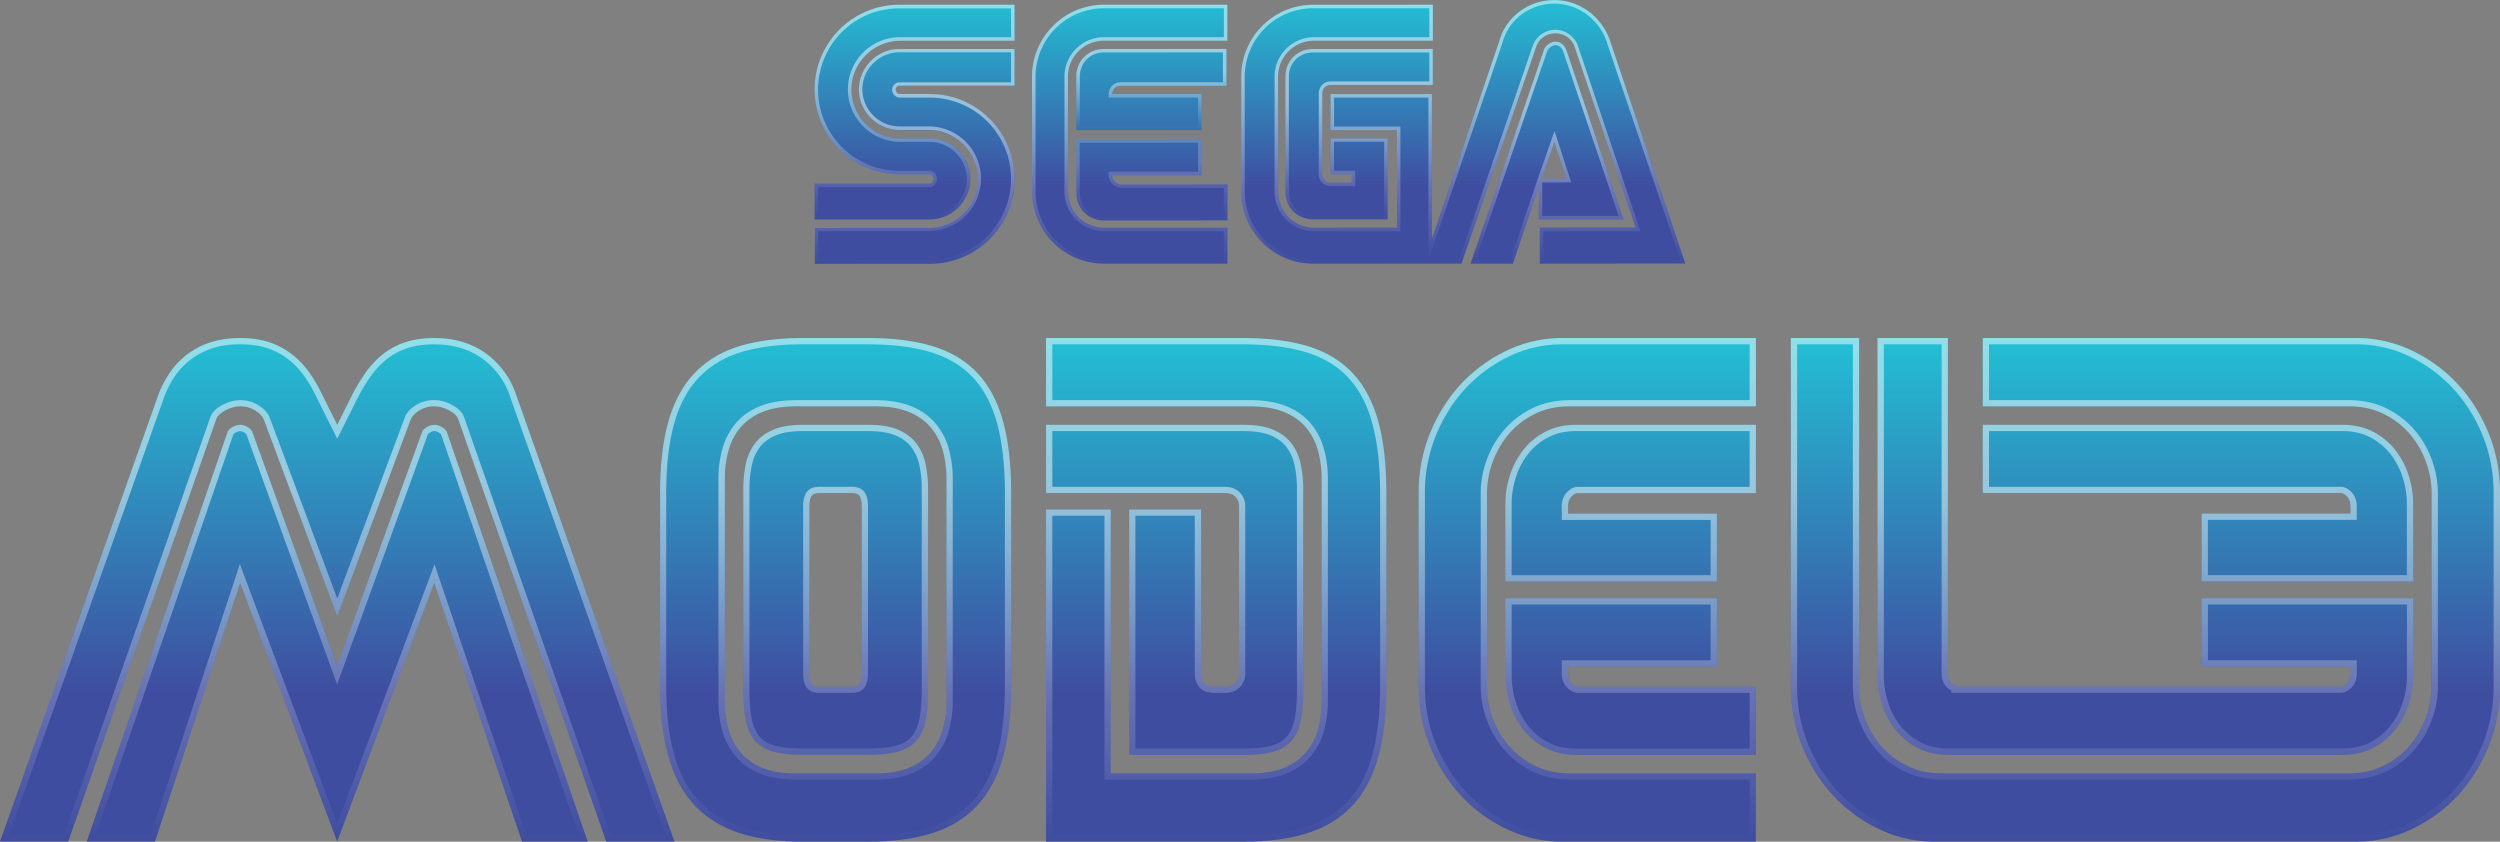 <svg id="Layer_1" data-name="Layer 1" xmlns="http://www.w3.org/2000/svg" xmlns:xlink="http://www.w3.org/1999/xlink" viewBox="0 0 3839.2 1292.5"><rect x="0" y="0" width="3839.2" height="1292.5" fill="#808080" stroke="none"/><defs><linearGradient id="Dégradé_sans_nom" x1="1919.55" y1="1289.89" x2="1919.55" y2="884.69" gradientTransform="matrix(1, 0, 0, -1, 0, 1289.89)" gradientUnits="userSpaceOnUse"><stop offset="0" stop-color="#23bfd4"/><stop offset="0.706" stop-color="#3f4da0"/></linearGradient><linearGradient id="Dégradé_sans_nom_2" x1="1404.5" y1="952.89" x2="1404.5" y2="1282.59" gradientTransform="matrix(1, 0, 0, -1, 0, 1289.89)" gradientUnits="userSpaceOnUse"><stop offset="0" stop-color="#fff" stop-opacity="0"/><stop offset="0.703" stop-color="#fff" stop-opacity="0.5"/></linearGradient><linearGradient id="Dégradé_sans_nom_3" x1="1404.5" y1="885.09" x2="1404.5" y2="1214.69" xlink:href="#Dégradé_sans_nom_2"/><linearGradient id="Dégradé_sans_nom_4" x1="2087.15" y1="953.09" x2="2087.15" y2="1214.69" xlink:href="#Dégradé_sans_nom_2"/><linearGradient id="Dégradé_sans_nom_5" x1="2375.7" y1="885.09" x2="2375.7" y2="1225.99" xlink:href="#Dégradé_sans_nom_2"/><linearGradient id="Dégradé_sans_nom_6" x1="2247.05" y1="884.99" x2="2247.05" y2="1289.69" xlink:href="#Dégradé_sans_nom_2"/><linearGradient id="Dégradé_sans_nom_7" x1="1734.8" y1="884.99" x2="1734.8" y2="1282.59" xlink:href="#Dégradé_sans_nom_2"/><linearGradient id="Dégradé_sans_nom_8" x1="1768.8" y1="951.49" x2="1768.8" y2="1075.99" gradientTransform="matrix(1, 0, 0, -1, 0, 1289.89)" gradientUnits="userSpaceOnUse"><stop offset="0" stop-color="#fff" stop-opacity="0"/><stop offset="0.703" stop-color="#fff" stop-opacity="0.2"/></linearGradient><linearGradient id="Dégradé_sans_nom_9" x1="1768.1" y1="1090.19" x2="1768.1" y2="1214.69" xlink:href="#Dégradé_sans_nom_2"/><linearGradient id="Dégradé_sans_nom_10" x1="1919.6" y1="770.69" x2="1919.6" y2="-2.61" gradientTransform="matrix(1, 0, 0, -1, 0, 1289.89)" gradientUnits="userSpaceOnUse"><stop offset="0" stop-color="#23bfd4"/><stop offset="0.703" stop-color="#3f4da0"/></linearGradient><linearGradient id="Dégradé_sans_nom_11" x1="1919.6" y1="-2.61" x2="1919.6" y2="770.69" xlink:href="#Dégradé_sans_nom_2"/></defs><path d="M1490.1,274.7c0-34-28.3-62.2-62.2-62.2h-45.3c-41,0-75-34-75-75s34-75,75-75H1558V7.3H1381.2a130.2,130.2,0,0,0,0,260.4H1426.5a6.718,6.718,0,0,1,7.1,7.1c0,4.2-2.8,7.1-5.7,7.1H1251V337h176.8C1461.8,337,1490.1,308.7,1490.1,274.7Zm-62.3-129.9H1382.5a6.718,6.718,0,0,1-7.1-7.1,6.13,6.13,0,0,1,5.7-5.7H1558V75.4L1381.2,75.5C1347.2,75.5,1319,103.8,1319,137.8s28.3,62.2,62.3,62.2h45.3c41,0,75,33.9,75,74.9s-33.9,75-74.9,75l-175.4.1v55.2l176.8-.1a130.15,130.15,0,1,0-.3-260.3Zm615.5-14.4h157V75.2H2016.4c-24.1,0-42.4,18.4-42.4,42.4V294.4c0,24.1,18.4,42.4,42.4,42.4H2131V212.5h-87.7v55.2h32.5v12.7h-32.5a12.654,12.654,0,0,1-12.7-12.7V143.1A12.654,12.654,0,0,1,2043.3,130.4ZM2493.2,337,2405.5,76.7c-2.8-7.1-8.5-12.7-17-12.7-7.1,0-14.1,5.7-17,11.3l-113.2,329.6h65.1l39.6-117.4V337ZM2387.1,218.1,2405.5,274.7h-38.2ZM2473.3,65C2462,28.3,2428,0,2387,0s-75,26.9-84.9,63.7L2199,366.5l-.1-222.1-155.6.1v55.2l101.9-.1.1,150-127.3.1a55.223,55.223,0,0,1-55.2-55.1l-.1-176.8a55.223,55.223,0,0,1,55.1-55.2l182.5-.1V7.3l-183.9.1c-60.8,0-110.3,49.6-110.3,110.4l.1,176.8c0,60.8,49.6,110.3,110.4,110.3l227.8-.1L2358.8,72.3c4.2-12.7,15.6-21.2,29.7-21.2,14.1,0,25.5,8.5,29.7,21.2l93.5,277.2-147.1.1v55.2l223.5-.1ZM1640.1,294.5V117.7a55.308,55.308,0,0,1,55.2-55.2h189.6V7.3h-189.6a110.557,110.557,0,0,0-110.4,110.4V294.5a110.557,110.557,0,0,0,110.4,110.4h189.6V349.7h-189.6A55.243,55.243,0,0,1,1640.1,294.5Zm80.7-11.2c-7.1-1.4-12.7-7.1-12.7-14.1l137.2-.1V213.9l-192.4.1v82.1c0,24.1,18.4,42.4,42.5,42.4l189.6-.1V283.2ZM1720.7,131.8H1883.4V75.2H1695.2c-24.1,0-42.4,18.4-42.4,42.4v82.1h192.4V144.5H1708A12.718,12.718,0,0,1,1720.7,131.8Z" transform="translate(0 0)" style="fill:url(#Dégradé_sans_nom)"/><path d="M1552.6,12.7V57.1H1382.5a80.187,80.187,0,0,0-56.7,137.1A79.697,79.697,0,0,0,1382.5,217.9h45.3a56.737,56.737,0,0,1,40.1,16.8,56.15,56.15,0,0,1,16.8,40.1,57.365,57.365,0,0,1-56.9,56.9h-171.5V287.3h171.5c6.1,0,11-5.6,11-12.5a12.082,12.082,0,0,0-12.5-12.5H1381A124.875,124.875,0,0,1,1292.7,49.3,124.023,124.023,0,0,1,1381,12.9h171.6m5.4-5.6H1381.2a130.2,130.2,0,0,0,0,260.4H1426.5a6.718,6.718,0,0,1,7.1,7.1c0,4.2-2.8,7.1-5.7,7.1H1251V337h176.8c34,0,62.2-28.3,62.2-62.2,0-34-28.3-62.2-62.2-62.2H1382.5c-41,0-75-34-75-75s34-75,75-75H1558V7.3Z" transform="translate(0 0)" style="fill:url(#Dégradé_sans_nom_2)"/><path d="M1552.6,80.6v45.8H1381.1a11.445,11.445,0,0,0-11,11,12.082,12.082,0,0,0,12.5,12.5h45.3a124.7,124.7,0,1,1,0,249.4H1256.4V354.9h170.1a80.401,80.401,0,0,0,0-160.8H1381.2a56.737,56.737,0,0,1-40.1-16.8,56.15,56.15,0,0,1-16.8-40.1A56.737,56.737,0,0,1,1341.1,97.1a56.15,56.15,0,0,1,40.1-16.8h171.4m5.4-5.1H1381.2C1347.2,75.2,1319,103.5,1319,137.4c0,34,28.3,62.2,62.2,62.2H1426.5c41,0,75,34,75,75s-34,75-75,75H1251v55.2h176.8a130.2,130.2,0,0,0,0-260.4H1382.5a6.718,6.718,0,0,1-7.1-7.1,6.13,6.13,0,0,1,5.7-5.7H1558V75.2Z" transform="translate(0 0)" style="fill:url(#Dégradé_sans_nom_3)"/><path d="M2195,80.6V125H2043.3a18.095,18.095,0,0,0-18.1,18.1V267.6a18.095,18.095,0,0,0,18.1,18.1H2081.2V262.2H2048.6V217.8h77V331.5h-109.2c-21.1,0-37.1-15.9-37.1-37.1V117.7c0-21.1,15.9-37.1,37.1-37.1H2195m5.3-5.4H2016.4c-24.1,0-42.4,18.4-42.4,42.4V294.4c0,24.1,18.4,42.4,42.4,42.4H2131V212.5h-87.7v55.2h32.5v12.7h-32.5a12.654,12.654,0,0,1-12.7-12.7V143.1a12.654,12.654,0,0,1,12.7-12.7h157V75.2Z" transform="translate(0 0)" style="fill:url(#Dégradé_sans_nom_4)"/><path d="M2388.5,69.3c7.1,0,10.5,5.7,11.9,9.2L2485.7,331.6H2368.4V280.1h44.5l-2.3-7L2392.2,216.5l-4.9-15.2-5.3,15-13.6,38.8v-.5l-4.8,14.2-1.4,4-2.5,7.2h.1l-1.9,5.6-38.4,113.8h-53.7l110.6-322.1c2.2-3.9,7.4-8,12.1-8m0-5.4c-7.1,0-14.1,5.7-17,11.3l-113.2,329.6h65.1l39.6-117.4V337H2493.1l-87.7-260.3c-2.8-7.1-8.4-12.8-16.9-12.8Zm-21.2,210.8,19.8-56.6L2405.5,274.7Z" transform="translate(0 0)" style="fill:url(#Dégradé_sans_nom_5)"/><path d="M2387.1,5.6a82.597,82.597,0,0,1,51,17.6,88.751,88.751,0,0,1,30.2,43.7v.2l112.2,332.4h-210.7V355.1H2519.1l-2.4-7.1L2423.3,70.7a36.768,36.768,0,0,0-69.6,0L2240.4,399.5h-223.9a105.115,105.115,0,0,1-105-105V117.7a105.115,105.115,0,0,1,105-105H2195V57.1H2017.9a60.688,60.688,0,0,0-60.6,60.6V294.5a60.688,60.688,0,0,0,60.6,60.6h132.7V194.3H2048.7V149.9h144.9V399l10.5-30.7,103.3-302.8.1-.2v-.2a80.082,80.082,0,0,1,28.8-42.7A83.973,83.973,0,0,1,2387.1,5.6m0-5.4c-41,0-75,26.9-84.9,63.7L2198.9,366.7V144.5h-155.6v55.2h101.9v150H2017.9a55.308,55.308,0,0,1-55.2-55.2V117.7a55.308,55.308,0,0,1,55.2-55.2h182.5V7.3h-183.9a110.557,110.557,0,0,0-110.4,110.4V294.5a110.557,110.557,0,0,0,110.4,110.4h227.8l114.6-332.5c4.2-12.7,15.6-21.2,29.7-21.2,14.1,0,25.5,8.5,29.7,21.2L2511.7,349.7h-147.1v55.2H2588L2473.4,65.3C2462.1,28.5,2428.1.2,2387.1.2Z" transform="translate(0 0)" style="fill:url(#Dégradé_sans_nom_6)"/><path d="M1879.5,12.7V57.1H1695.3a60.688,60.688,0,0,0-60.6,60.6V294.5a60.688,60.688,0,0,0,60.6,60.6H1879.5v44.4H1695.3a105.115,105.115,0,0,1-105-105V117.7a105.115,105.115,0,0,1,105-105H1879.5m5.3-5.4h-189.6a110.557,110.557,0,0,0-110.4,110.4V294.5a110.557,110.557,0,0,0,110.4,110.4h189.6V349.7h-189.6a55.308,55.308,0,0,1-55.2-55.2V117.7a55.308,55.308,0,0,1,55.2-55.2h189.6V7.3Z" transform="translate(0 0)" style="fill:url(#Dégradé_sans_nom_7)"/><path d="M1839.8,219.2v44.4H1702.6V269c0,9.3,7.2,17.4,17.1,19.4l.5.1H1879.4V333H1695.2c-21.1,0-37.1-15.9-37.1-37.1V219.2h181.7m5.4-5.3h-192.4V296c0,24.1,18.4,42.4,42.4,42.4h189.6V283.2H1720.7C1713.6,281.8,1708,276.1,1708,269.1H1845.2V213.9Z" transform="translate(0 0)" style="fill:url(#Dégradé_sans_nom_8)"/><path d="M1878,80.6v45.8H1720.7a18.095,18.095,0,0,0-18.1,18.1v5.4h137.3v44.4h-181.6V117.6c0-21.1,15.9-37.1,37.1-37.1H1878m5.4-5.3H1695.2c-24.1,0-42.4,18.4-42.4,42.4v82.1h192.4V144.5H1708A12.654,12.654,0,0,1,1720.7,131.8H1883.4V75.2Z" transform="translate(0 0)" style="fill:url(#Dégradé_sans_nom_9)"/><path d="M3820.9,663.8q-18.15-43.8-48.5-75.7a227.492,227.492,0,0,0-70.2-50.4,193.769,193.769,0,0,0-82.4-18.5h-575V624H3607.1c20,0,37.8,3.9,53.6,11.8a125.538,125.538,0,0,1,39.8,30.7,134.342,134.342,0,0,1,24.8,43,139.224,139.224,0,0,1,8.7,47.7v297.2a143.853,143.853,0,0,1-33.5,90.7,124.121,124.121,0,0,1-39.8,30.7c-15.8,7.9-33.6,11.8-53.6,11.8H2981.9c-20,0-37.8-3.9-53.6-11.8a125.539,125.539,0,0,1-39.8-30.7,134.342,134.342,0,0,1-24.8-43,139.224,139.224,0,0,1-8.7-47.7V519.2H2750.2v535.2q0,49.65,18.1,93.4Q2786.45,1191.6,2816.8,1223.5a227.49,227.49,0,0,0,70.2,50.4,192.294,192.294,0,0,0,82.4,18.5h650.6c28.4,0,55.8-6.2,82.4-18.5a231.565,231.565,0,0,0,70.2-50.4q30.3-31.95,48.5-75.7,18.15-43.8,18.1-93.4V757.2C3839,724.1,3833,693,3820.9,663.8ZM3604.5,762.8q5.1,5.55,5.1,15v11H3381v104h324.7V773a141.624,141.624,0,0,0-6.7-42.2,123.432,123.432,0,0,0-20.1-39A104.6,104.6,0,0,0,3645,663.4c-13.7-7.4-29.7-11-48.1-11H3044.8v104.8h549.7C3597.8,757.2,3601.1,759.1,3604.5,762.8Zm-2103.7-190q-26.85-28.35-68.2-41-41.4-12.6-98.9-12.6h-100.9q-56.7,0-97.7,12.6c-27.3,8.4-50.1,22.1-68.2,41s-31.5,43.5-40.2,73.7q-13.05,45.3-13,110.7v297.2q0,63,13,108.4,13.05,45.3,40.2,74.1c18.1,19.2,40.9,33.2,68.2,42.2q40.95,13.35,97.7,13.4h100.9c38.4,0,71.3-4.5,98.9-13.4s50.3-23,68.2-42.2q26.85-28.8,39.4-74.1,12.6-45.3,12.6-108.4V757.2q0-65.4-12.6-110.7C1531.8,616.3,1518.6,591.7,1500.8,572.8ZM1453.5,1076.5a159.381,159.381,0,0,1-5.9,44.1,91.313,91.313,0,0,1-18.9,35.5c-8.7,10-19.8,17.7-33.5,23.3-13.7,5.5-30.5,8.3-50.4,8.3h-123c-20,0-36.8-2.8-50.4-8.3-13.7-5.5-24.8-13.3-33.5-23.3a91.314,91.314,0,0,1-18.9-35.5,160.423,160.423,0,0,1-5.9-44.1V735.2a159.381,159.381,0,0,1,5.9-44.1,91.312,91.312,0,0,1,18.9-35.5c8.7-10,20-17.7,33.9-23.3,13.9-5.5,30.9-8.3,50.8-8.3H1344c20,0,36.9,2.8,50.8,8.3s25.2,13.3,33.9,23.3a91.314,91.314,0,0,1,18.9,35.5,160.423,160.423,0,0,1,5.9,44.1v341.3ZM1407,680.8c-6.8-8.9-16.2-15.9-28-20.9s-26.9-7.5-45.3-7.5H1232.9q-27.6,0-45.3,7.5c-11.8,5-21.2,12-28,20.9a78.277,78.277,0,0,0-14.2,31.5,183.682,183.682,0,0,0-3.9,38.6v309.8c0,18.4,1.3,33.8,3.9,46.1q3.9,18.6,13.8,30.3c6.6,7.9,15.8,13.5,27.6,16.9q17.7,5.1,45.3,5.1h102.5q27.6,0,45.3-5.1c11.8-3.4,21-9.1,27.6-16.9q9.9-11.85,13.8-30.3c2.6-12.3,3.9-27.7,3.9-46.1V750.9a182.996,182.996,0,0,0-3.9-38.6C1418.5,700.2,1413.8,689.7,1407,680.8Zm-83.6,353.1c0,6.3-.9,11.3-2.8,15-1.8,3.7-5.9,5.5-12.2,5.5H1258c-6.3,0-10.4-1.8-12.2-5.5C1244,1045.2,1243,1040.2,1243,1033.9V777.7c0-6.3.9-11.3,2.8-15,1.8-3.7,5.9-5.5,12.2-5.5h50.4c6.3,0,10.4,1.8,12.2,5.5,1.8,3.7,2.8,8.7,2.8,15ZM2077,572.8q-26.85-28.35-68.2-41-41.4-12.6-98.9-12.6H1606.4V624H1920.1c20,0,36.9,2.8,50.8,8.3s25.2,13.3,33.9,23.3a91.314,91.314,0,0,1,18.9,35.5,160.423,160.423,0,0,1,5.9,44.1V1076.5a159.381,159.381,0,0,1-5.9,44.1,91.313,91.313,0,0,1-18.9,35.5c-8.7,10-19.8,17.7-33.5,23.3-13.7,5.5-30.5,8.3-50.4,8.3H1705.7V782.5h-99.3v510h303.5c38.4,0,71.3-4.5,98.9-13.4s50.3-23,68.2-42.2q26.85-28.8,39.4-74.1,12.6-45.3,12.6-108.4V757.2q0-65.4-12.6-110.7C2108,616.3,2094.8,591.7,2077,572.8ZM1896.9,762.7c3.9,3.7,5.9,8.7,5.9,15v256.2c0,6.3-2,11.3-5.9,15s-9.1,5.5-15.4,5.5H1864.2c-13.1,0-19.7-6.8-19.7-20.5V782.5H1734.1v376.8h176.6q27.6,0,45.3-5.1c11.8-3.4,21-9.1,27.6-16.9q9.9-11.85,13.8-30.3c2.6-12.3,3.9-27.7,3.9-46.1v-310a182.995,182.995,0,0,0-3.9-38.6,78.279,78.279,0,0,0-14.2-31.5c-6.8-8.9-16.2-15.9-28-20.9s-26.9-7.5-45.3-7.5H1606.4V757.2h275.1C1887.8,757.2,1892.9,759.1,1896.9,762.7Zm418.5-225A233.283,233.283,0,0,0,2245.2,588.1q-30.3,31.95-48.5,75.7-18.15,43.8-18.1,93.4v297.2q0,49.65,18.1,93.4,18.15,43.8,48.5,75.7a227.491,227.491,0,0,0,70.2,50.4,192.294,192.294,0,0,0,82.4,18.5h298.7v-104.8h-286.1c-20,0-37.8-3.9-53.6-11.8a125.539,125.539,0,0,1-39.8-30.7,134.342,134.342,0,0,1-24.8-43,139.224,139.224,0,0,1-8.7-47.7V757.2a143.853,143.853,0,0,1,33.5-90.7,124.122,124.122,0,0,1,39.8-30.7c15.8-7.9,33.6-11.8,53.6-11.8h286.1V519.2h-298.7A193.769,193.769,0,0,0,2315.4,537.7Zm57.2,125.7a104.6,104.6,0,0,0-33.9,28.4,124.511,124.511,0,0,0-20.1,39,141.624,141.624,0,0,0-6.7,42.2v119.8H2636.7v-104H2408v-11q0-9.45,5.1-15c3.4-3.7,6.7-5.5,9.9-5.5h273.5V652.4H2420.6C2402.2,652.4,2386.2,656.1,2372.6,663.4ZM2413.2,1048.9q-5.1-5.55-5.1-15v-10.2H2636.7V918.8H2311.9v119.8a141.624,141.624,0,0,0,6.7,42.2,122.376,122.376,0,0,0,20.1,39,104.6,104.6,0,0,0,33.9,28.4c13.7,7.4,29.7,11,48.1,11h275.9V1054.4H2423C2419.9,1054.4,2416.6,1052.6,2413.2,1048.9Zm496.9,70.9a104.6,104.6,0,0,0,33.9,28.4c13.7,7.4,29.7,11,48.1,11H3597c18.4,0,34.4-3.7,48.1-11a104.6,104.6,0,0,0,33.9-28.4,124.512,124.512,0,0,0,20.1-39,141.13,141.13,0,0,0,6.7-42.2V918.8H3381v104.8h228.6v10.2q0,9.45-5.1,15c-3.4,3.7-6.7,5.5-9.9,5.5H3006.3v-.8c-3.2,0-6.4-1.7-9.9-5.1-3.4-3.4-5.1-8.3-5.1-14.6V519.2h-108V1038.6a141.624,141.624,0,0,0,6.7,42.2A122.376,122.376,0,0,0,2910.1,1119.8ZM776,573.2a132.759,132.759,0,0,0-26-27.6,118.496,118.496,0,0,0-36.3-19.3c-13.9-4.7-29.6-7.1-46.9-7.1-17.9,0-33.4,2.4-46.5,7.1A112.31,112.31,0,0,0,586,545.6a140.191,140.191,0,0,0-25.2,27.6,303.86,303.86,0,0,0-19.3,31.9l-23.6,47.3-23.6-47.3a231.816,231.816,0,0,0-18.5-31.9,136.133,136.133,0,0,0-25.6-27.6,118.148,118.148,0,0,0-34.7-19.3c-13.1-4.7-28.6-7.1-46.5-7.1s-33.6,2.4-47.3,7.1a119.445,119.445,0,0,0-61.5,46.9,161.586,161.586,0,0,0-16.6,31.9L0,1292.4H104.8l227-647.9c1.6-5.2,6.3-10,14.2-14.2s15.5-6.3,22.9-6.3a43.108,43.108,0,0,1,22.9,6.3c6.8,4.2,11.3,8.9,13.4,14.2L517.9,946.4,630.6,644.5c2.1-5.2,6.6-10,13.4-14.2a42.613,42.613,0,0,1,22.9-6.3c7.4,0,15,2.1,22.9,6.3s12.6,8.9,14.2,14.2l227,647.9h104.8L792.2,605.1A126.327,126.327,0,0,0,776,573.2Zm-97.3,82.7a23.969,23.969,0,0,0-11.8-3.5,22.489,22.489,0,0,0-11.4,3.5c-3.9,2.4-6.4,5.1-7.5,8.3l-130.1,358.6L387.8,664.2c-1.1-3.2-3.5-5.9-7.5-8.3a21.819,21.819,0,0,0-11.4-3.5c-3.7,0-7.6,1.2-11.8,3.5-4.2,2.4-6.8,5.1-7.9,8.3l-216,628.2H238L368.8,895.1l149,397.3,149-397.3,134.8,397.3H902.5l-216-628.2C685.5,661.1,682.9,658.3,678.7,655.9Z" transform="translate(0 0)" style="fill:url(#Dégradé_sans_nom_10)"/><path d="M2981.7,528.8v505.1c0,8.9,2.7,16.1,7.9,21.3a29.057,29.057,0,0,0,7.1,5.4v3.3H3594.7c5.9,0,11.6-2.9,16.9-8.6,5.1-5.5,7.7-12.7,7.7-21.5v-19.8H3390.7v-85.7h305.6v110.2a131.504,131.504,0,0,1-6.3,39.3,112.792,112.792,0,0,1-18.5,36,96.459,96.459,0,0,1-30.9,25.8c-12.2,6.6-26.8,9.9-43.5,9.9H2992.2c-16.7,0-31.4-3.3-43.5-9.9a97.542,97.542,0,0,1-30.9-25.8,112.792,112.792,0,0,1-18.5-36,132.002,132.002,0,0,1-6.3-39.3V528.8h88.7m-136.3,0V1054.4a150.093,150.093,0,0,0,9.2,50.9,146.047,146.047,0,0,0,26.6,45.9,134.326,134.326,0,0,0,42.8,33.1c17,8.5,36.5,12.8,57.9,12.8h625.4c21.4,0,40.8-4.3,57.9-12.8a134.329,134.329,0,0,0,42.8-33.1,147.992,147.992,0,0,0,26.6-45.9,150.519,150.519,0,0,0,9.2-50.9V757.2a150.093,150.093,0,0,0-9.2-50.9A146.047,146.047,0,0,0,3708,660.4a136.567,136.567,0,0,0-42.8-33.1c-17-8.5-36.5-12.8-57.9-12.8H3054.5V528.8h565.4A184.323,184.323,0,0,1,3698.2,546.4a220.471,220.471,0,0,1,67.2,48.4c19.3,20.3,35,44.8,46.6,72.7a233.506,233.506,0,0,1,17.4,89.7v297.2A233.506,233.506,0,0,1,3812,1144.1c-11.6,27.9-27.2,52.4-46.6,72.7A221.689,221.689,0,0,1,3698.2,1265.2a184.323,184.323,0,0,1-78.3,17.6H2969.3a183.992,183.992,0,0,1-78.3-17.6,220.004,220.004,0,0,1-67.2-48.4c-19.3-20.3-35-44.8-46.6-72.7a233.506,233.506,0,0,1-17.4-89.7V528.8h85.6m-158.5,0v85.7h-276.5c-21.4,0-40.9,4.3-57.9,12.8a134.329,134.329,0,0,0-42.8,33.1,147.992,147.992,0,0,0-26.6,45.9,150.52,150.52,0,0,0-9.2,50.9v297.2a150.093,150.093,0,0,0,9.2,50.9,146.047,146.047,0,0,0,26.6,45.9,134.326,134.326,0,0,0,42.8,33.1c17,8.5,36.5,12.8,57.9,12.8h276.5v85.7H2397.7a183.992,183.992,0,0,1-78.3-17.6,220.004,220.004,0,0,1-67.2-48.4c-19.3-20.3-35-44.8-46.6-72.7a233.506,233.506,0,0,1-17.4-89.7V757.2a233.506,233.506,0,0,1,17.4-89.7c11.6-27.9,27.2-52.4,46.6-72.7a221.691,221.691,0,0,1,67.2-48.4A184.322,184.322,0,0,1,2397.7,528.8H2686.9M1909.9,528.8c37.2,0,69.5,4.1,96.1,12.2,25.8,7.9,47.4,20.8,64,38.4,16.7,17.7,29.2,41.1,37.1,69.7,8.1,29.3,12.3,65.7,12.3,108.2V1054.5c0,41-4.1,76.6-12.3,105.8-8,28.6-20.5,52.2-37.2,70.1s-38.2,31.2-64.1,39.6c-26.5,8.6-58.8,12.9-96,12.9H1616V792h80.1V1197.2H1920.9c21.1,0,39.3-3,54-9,15-6.1,27.5-14.8,37.1-25.9a102.425,102.425,0,0,0,20.9-39.1A168.051,168.051,0,0,0,2039.2,1076.4V735.2a168.047,168.047,0,0,0-6.3-46.8,101.802,101.802,0,0,0-20.9-39.1c-9.6-11.1-22.3-19.8-37.6-25.9-15-5.9-33.3-8.9-54.4-8.9H1616V528.8h293.9M1333.7,528.8c37.2,0,69.5,4.1,96.1,12.2,25.8,7.9,47.4,20.8,64,38.4,16.7,17.7,29.2,41.1,37.1,69.7,8.1,29.3,12.3,65.7,12.3,108.2V1054.5c0,41-4.1,76.6-12.3,105.8-8,28.6-20.5,52.2-37.2,70.1s-38.2,31.2-64.1,39.6c-26.5,8.6-58.8,12.9-96,12.9H1232.7c-36.7,0-68.6-4.3-94.8-12.9-25.7-8.4-47.3-21.7-64.2-39.6-17-18-29.8-41.6-38-70.2-8.4-29.2-12.6-64.8-12.6-105.7V757.2c0-42.5,4.3-78.9,12.6-108.1,8.2-28.6,20.9-52,37.9-69.7,16.9-17.6,38.5-30.6,64.1-38.5,26.3-8.1,58.2-12.2,94.9-12.2h101.1M1221.8,1197.2h123c21.1,0,39.3-3,54-9,15-6.1,27.5-14.8,37.1-25.9a101.084,101.084,0,0,0,20.9-39.1,168.051,168.051,0,0,0,6.3-46.8V735.2a168.047,168.047,0,0,0-6.3-46.8,101.802,101.802,0,0,0-20.9-39.1c-9.7-11.1-22.3-19.8-37.6-25.9-15-5.9-33.3-8.9-54.4-8.9H1222.5c-21.1,0-39.4,3-54.4,8.9-15.3,6.1-27.9,14.8-37.6,25.9a103.164,103.164,0,0,0-20.9,39.1,168.051,168.051,0,0,0-6.3,46.8v341.3a168.047,168.047,0,0,0,6.3,46.8,101.084,101.084,0,0,0,20.9,39.1c9.6,11.1,22.1,19.8,37.1,25.9q22.35,8.85,54.2,8.9M666.8,528.8c16.2,0,30.9,2.2,43.8,6.6A112.94,112.94,0,0,1,744,553.1a118.363,118.363,0,0,1,24.1,25.5A115.342,115.342,0,0,1,783,608.1v.2l239,674.5H937.5L713,641.5c-2.4-7.7-8.7-14.3-18.8-19.7-9.3-4.9-18.5-7.4-27.4-7.4a52.512,52.512,0,0,0-27.9,7.7c-8.6,5.3-14.4,11.6-17.3,18.8v.2L517.9,919,414.1,641.2v-.2c-2.9-7.2-8.7-13.5-17.3-18.8a52.512,52.512,0,0,0-27.9-7.7c-8.9,0-18.1,2.5-27.4,7.4-10.1,5.4-16.4,12-18.8,19.6l-224.7,641.3H13.6l239-674.4a149.213,149.213,0,0,1,15.5-29.9,112.89,112.89,0,0,1,23.6-25.4,114.653,114.653,0,0,1,33-17.8c12.6-4.4,27.4-6.6,44.2-6.6,16.7,0,31.2,2.2,43.3,6.5a108.462,108.462,0,0,1,31.9,17.7,124.903,124.903,0,0,1,23.8,25.6,229.674,229.674,0,0,1,17.8,30.6v.2l23.6,47.3,8.6,17.2,8.6-17.2,23.6-47.2a268.791,268.791,0,0,1,18.7-30.8,132.966,132.966,0,0,1,23.5-25.7,101.907,101.907,0,0,1,31.4-17.6C635.6,531,650.2,528.8,666.8,528.8M2686.9,662v85.7H2423c-5.9,0-11.6,2.9-16.9,8.6-5.1,5.5-7.7,12.7-7.7,21.5v20.6h228.6v84.9H2321.4V773a132.002,132.002,0,0,1,6.3-39.3,112.792,112.792,0,0,1,18.5-36,96.459,96.459,0,0,1,30.9-25.8c12.2-6.6,26.8-9.9,43.5-9.9h266.3M1909.9,662c17,0,31,2.3,41.6,6.7,10.2,4.3,18.3,10.3,24.1,17.9a70.089,70.089,0,0,1,12.4,27.7A171.368,171.368,0,0,1,1991.7,750.9V1060.7c0,17.6-1.3,32.5-3.7,44.1-2.3,10.8-6.3,19.6-11.8,26.2-5.4,6.4-12.9,11-22.9,13.9-10.9,3.1-25.2,4.7-42.7,4.7h-167V792h91.2v241.9c0,9.4,2.6,16.8,7.6,22,5.1,5.3,12.4,8.1,21.7,8.1h17.3c8.8,0,16.2-2.7,21.9-8.1,5.9-5.5,9-13.1,9-22V777.7c0-8.9-3.1-16.5-9-22q-8.7-8.1-21.9-8.1H1616V662h293.9M1333.7,662c17,0,31,2.3,41.6,6.7,10.2,4.3,18.3,10.3,24.1,17.9a70.089,70.089,0,0,1,12.4,27.7,171.368,171.368,0,0,1,3.7,36.6V1060.7c0,17.6-1.3,32.5-3.7,44.1-2.3,10.8-6.3,19.6-11.8,26.2-5.4,6.4-12.9,11-22.9,13.9-10.9,3.1-25.2,4.7-42.7,4.7H1232c-17.4,0-31.8-1.6-42.7-4.7-9.9-2.9-17.6-7.5-22.9-13.9-5.5-6.6-9.5-15.4-11.8-26.2-2.5-11.6-3.7-26.4-3.7-44.1V750.9a178.049,178.049,0,0,1,3.7-36.6,69.455,69.455,0,0,1,12.4-27.7c5.8-7.5,13.9-13.6,24.1-17.9,10.6-4.5,24.6-6.7,41.6-6.7h101M1258,1064h50.4c12.7,0,18.3-5.9,20.8-10.8,2.5-5.1,3.8-11.4,3.8-19.3V777.7c0-7.9-1.2-14.2-3.8-19.3-2.5-4.9-8.1-10.8-20.8-10.8H1258c-12.7,0-18.3,5.9-20.8,10.8-2.5,5.1-3.8,11.4-3.8,19.3v256.2c0,7.9,1.2,14.2,3.8,19.3C1239.7,1058.1,1245.3,1064,1258,1064M666.8,662a15.364,15.364,0,0,1,7.1,2.3c2.4,1.4,3.3,2.5,3.5,3h0L889,1282.8H808.4L675.9,892.1l-8.6-25.4-9.4,25.1-140,373.3-140-373.3-9.6-25.5-8.5,25.9-128.7,390.7H146.6l211.6-615.5h0c.1-.4,1-1.6,3.5-2.9a15.364,15.364,0,0,1,7.1-2.3,12.558,12.558,0,0,1,6.5,2.2c1.8,1.1,3,2.2,3.3,3.1v.2l130.1,358.6,9,24.9,9-24.9,130.1-358.6v-.2c.1-.3.7-1.5,3.3-3.1C662.8,662.7,664.9,662,666.8,662M3597,662c16.7,0,31.4,3.3,43.5,9.9a97.543,97.543,0,0,1,30.9,25.8,112.793,112.793,0,0,1,18.5,36A132.504,132.504,0,0,1,3696.2,773V883.2h-305.6V798.3H3619.2V777.7c0-8.8-2.6-16-7.7-21.5-5.3-5.7-11-8.6-16.9-8.6H3054.5V662H3597M2627,928.4v85.7H2398.4v19.8c0,8.8,2.6,16,7.7,21.5,5.3,5.7,11,8.6,16.9,8.6h263.9V1149.7h-266.3c-16.7,0-31.4-3.3-43.5-9.9a97.542,97.542,0,0,1-30.9-25.8,112.792,112.792,0,0,1-18.5-36,132.002,132.002,0,0,1-6.3-39.3V928.4H2627m364.3-409.2h-108V1038.6a141.624,141.624,0,0,0,6.7,42.2,122.376,122.376,0,0,0,20.1,39,104.6,104.6,0,0,0,33.9,28.4c13.7,7.4,29.7,11,48.1,11H3597c18.4,0,34.4-3.7,48.1-11a104.6,104.6,0,0,0,33.9-28.4,124.512,124.512,0,0,0,20.1-39,141.13,141.13,0,0,0,6.7-42.2V918.8H3381v104.8h228.6v10.2q0,9.45-5.1,15c-3.4,3.7-6.7,5.5-9.9,5.5H3006.3v-.8c-3.2,0-6.4-1.7-9.9-5.1-3.4-3.4-5.1-8.3-5.1-14.6V519.2Zm-136.3,0H2750.2v535.2q0,49.65,18.1,93.4,18.15,43.8,48.5,75.7a227.49,227.49,0,0,0,70.2,50.4,192.294,192.294,0,0,0,82.4,18.5H3620c28.4,0,55.8-6.2,82.4-18.5a231.565,231.565,0,0,0,70.2-50.4q30.3-31.95,48.5-75.7,18.15-43.8,18.1-93.4V757.2q0-49.65-18.1-93.4-18.15-43.8-48.5-75.7a227.491,227.491,0,0,0-70.2-50.4,193.769,193.769,0,0,0-82.4-18.5H3045V624h562.3c20,0,37.8,3.9,53.6,11.8a125.538,125.538,0,0,1,39.8,30.7,134.342,134.342,0,0,1,24.8,43,139.224,139.224,0,0,1,8.7,47.7v297.2a143.853,143.853,0,0,1-33.5,90.7,124.121,124.121,0,0,1-39.8,30.7c-15.8,7.9-33.6,11.8-53.6,11.8H2981.9c-20,0-37.8-3.9-53.6-11.8a125.539,125.539,0,0,1-39.8-30.7,134.342,134.342,0,0,1-24.8-43,139.224,139.224,0,0,1-8.7-47.7V519.2Zm-158.5,0h-298.7c-28.4,0-55.8,6.2-82.4,18.5a233.282,233.282,0,0,0-70.2,50.4q-30.3,31.95-48.5,75.7-18.15,43.8-18.1,93.4v297.2q0,49.65,18.1,93.4,18.15,43.8,48.5,75.7a227.49,227.49,0,0,0,70.2,50.4,192.294,192.294,0,0,0,82.4,18.5h298.7v-104.8H2410.4c-20,0-37.8-3.9-53.6-11.8a125.539,125.539,0,0,1-39.8-30.7,134.342,134.342,0,0,1-24.8-43,139.224,139.224,0,0,1-8.7-47.7V757.2a143.853,143.853,0,0,1,33.5-90.7,124.122,124.122,0,0,1,39.8-30.7c15.8-7.9,33.6-11.8,53.6-11.8H2696.5V519.2Zm-786.6,0H1606.4V624H1920.1c20,0,36.9,2.8,50.8,8.3s25.2,13.3,33.9,23.3a91.314,91.314,0,0,1,18.9,35.5,160.423,160.423,0,0,1,5.9,44.1V1076.5a159.381,159.381,0,0,1-5.9,44.1,91.313,91.313,0,0,1-18.9,35.5c-8.7,10-19.8,17.7-33.5,23.3-13.7,5.5-30.5,8.3-50.4,8.3H1705.7V782.5h-99.3v510h303.5c38.4,0,71.3-4.5,98.9-13.4s50.3-23,68.2-42.2q26.85-28.8,39.4-74.1,12.6-45.3,12.6-108.4V757.2q0-65.4-12.6-110.7c-8.4-30.2-21.6-54.8-39.4-73.7q-26.85-28.35-68.2-41-41.401-12.6-98.9-12.6ZM1333.7,519.2h-100.9q-56.7,0-97.7,12.6c-27.3,8.4-50.1,22.1-68.2,41s-31.5,43.5-40.2,73.7q-13.05,45.3-13,110.7v297.2q0,63,13,108.4Q1039.75,1208.1,1066.9,1236.9c18.1,19.2,40.9,33.2,68.2,42.2q40.95,13.35,97.7,13.4h100.9c38.4,0,71.3-4.5,98.9-13.4s50.3-23,68.2-42.2q26.85-28.8,39.4-74.1,12.6-45.3,12.6-108.4V757.2q0-65.4-12.6-110.7c-8.4-30.2-21.6-54.8-39.4-73.7q-26.85-28.35-68.2-41-41.4-12.6-98.9-12.6Zm-111.9,668.4c-20,0-36.8-2.8-50.4-8.3-13.7-5.5-24.8-13.3-33.5-23.3a91.314,91.314,0,0,1-18.9-35.5,160.423,160.423,0,0,1-5.9-44.1V735.2a159.382,159.382,0,0,1,5.9-44.1,91.312,91.312,0,0,1,18.9-35.5c8.7-10,20-17.7,33.9-23.3,13.9-5.5,30.9-8.3,50.8-8.3h121.4c20,0,36.9,2.8,50.8,8.3s25.2,13.3,33.9,23.3a91.314,91.314,0,0,1,18.9,35.5,160.423,160.423,0,0,1,5.9,44.1v341.3a159.381,159.381,0,0,1-5.9,44.1,91.313,91.313,0,0,1-18.9,35.5c-8.7,10-19.8,17.7-33.5,23.3-13.7,5.5-30.5,8.3-50.4,8.3H1221.8ZM666.8,519.2c-17.9,0-33.4,2.4-46.5,7.1A112.31,112.31,0,0,0,586,545.6a140.191,140.191,0,0,0-25.2,27.6,303.86,303.86,0,0,0-19.3,31.9l-23.6,47.3-23.6-47.3a231.816,231.816,0,0,0-18.5-31.9,136.133,136.133,0,0,0-25.6-27.6,118.148,118.148,0,0,0-34.7-19.3c-13.1-4.7-28.6-7.1-46.5-7.1s-33.6,2.4-47.3,7.1a119.445,119.445,0,0,0-61.5,46.9,161.586,161.586,0,0,0-16.6,31.9L0,1292.4H104.8l227-647.9c1.6-5.2,6.3-10,14.2-14.2s15.5-6.3,22.9-6.3a43.108,43.108,0,0,1,22.9,6.3c6.8,4.2,11.3,8.9,13.4,14.2L517.9,946.4,630.6,644.5c2.1-5.2,6.6-10,13.4-14.2a42.613,42.613,0,0,1,22.9-6.3c7.4,0,15,2.1,22.9,6.3s12.6,8.9,14.2,14.2l227,647.9h104.8L792.2,605.1a126.325,126.325,0,0,0-16.2-31.9,132.759,132.759,0,0,0-26-27.6,118.496,118.496,0,0,0-36.3-19.3c-13.9-4.8-29.5-7.1-46.9-7.1ZM2696.5,652.4H2420.6c-18.4,0-34.4,3.7-48.1,11a104.6,104.6,0,0,0-33.9,28.4,124.512,124.512,0,0,0-20.1,39,141.624,141.624,0,0,0-6.7,42.2v119.8H2636.6v-104H2408v-11q0-9.45,5.1-15c3.4-3.7,6.7-5.5,9.9-5.5h273.5V652.4Zm-786.6,0H1606.4V757.2h275.1c6.3,0,11.4,1.8,15.4,5.5,3.9,3.7,5.9,8.7,5.9,15v256.2c0,6.3-2,11.3-5.9,15s-9.1,5.5-15.4,5.5H1864.2c-13.1,0-19.7-6.8-19.7-20.5V782.5H1734.1v376.8h176.6q27.6,0,45.3-5.1c11.8-3.4,21-9.1,27.6-16.9q9.9-11.85,13.8-30.3c2.6-12.3,3.9-27.7,3.9-46.1v-310a182.995,182.995,0,0,0-3.9-38.6,78.279,78.279,0,0,0-14.2-31.5c-6.8-8.9-16.2-15.9-28-20.9s-26.9-7.5-45.3-7.5ZM1333.7,652.4H1232.9q-27.6,0-45.3,7.5c-11.8,5-21.2,12-28,20.9a78.277,78.277,0,0,0-14.2,31.5,183.682,183.682,0,0,0-3.9,38.6V1060.7c0,18.4,1.3,33.8,3.9,46.1q3.9,18.6,13.8,30.3c6.6,7.9,15.8,13.5,27.6,16.9q17.7,5.1,45.3,5.1h102.5q27.6,0,45.3-5.1c11.8-3.4,21-9.1,27.6-16.9q9.9-11.85,13.8-30.3c2.6-12.3,3.9-27.7,3.9-46.1V750.9a182.996,182.996,0,0,0-3.9-38.6,78.279,78.279,0,0,0-14.2-31.5c-6.8-8.9-16.2-15.9-28-20.9-11.9-5-27-7.5-45.4-7.5ZM1258,1054.4c-6.3,0-10.4-1.8-12.2-5.5C1244,1045.2,1243,1040.2,1243,1033.9V777.7c0-6.3.9-11.3,2.8-15,1.8-3.7,5.9-5.5,12.2-5.5h50.4c6.3,0,10.4,1.8,12.2,5.5,1.8,3.7,2.8,8.7,2.8,15v256.2c0,6.3-.9,11.3-2.8,15-1.8,3.7-5.9,5.5-12.2,5.5Zm-591.2-402a22.489,22.489,0,0,0-11.4,3.5c-3.9,2.4-6.4,5.1-7.5,8.3l-130.1,358.6L387.8,664.2c-1.1-3.2-3.5-5.9-7.5-8.3a21.819,21.819,0,0,0-11.4-3.5c-3.7,0-7.6,1.2-11.8,3.5-4.2,2.4-6.8,5.1-7.9,8.3l-216,628.2H238L368.8,895.1l149,397.3,149-397.3,134.8,397.3H902.5l-216-628.2c-1.1-3.2-3.7-5.9-7.9-8.3a24.444,24.444,0,0,0-11.8-3.5Zm2930.2,0H3044.9V757.2h549.7c3.2,0,6.4,1.8,9.9,5.5q5.1,5.55,5.1,15v11H3381v104h324.8V773a141.624,141.624,0,0,0-6.7-42.2A123.432,123.432,0,0,0,3679,691.8a104.6,104.6,0,0,0-33.9-28.4C3631.4,656.1,3615.4,652.4,3597,652.4ZM2636.6,918.8H2311.8v119.8a141.624,141.624,0,0,0,6.7,42.2,122.376,122.376,0,0,0,20.1,39,104.6,104.6,0,0,0,33.9,28.4c13.7,7.4,29.7,11,48.1,11H2696.5V1054.4H2423c-3.2,0-6.4-1.8-9.9-5.5q-5.1-5.55-5.1-15v-10.2h228.6V918.8Z" transform="translate(0 0)" style="fill:url(#Dégradé_sans_nom_11)"/></svg>